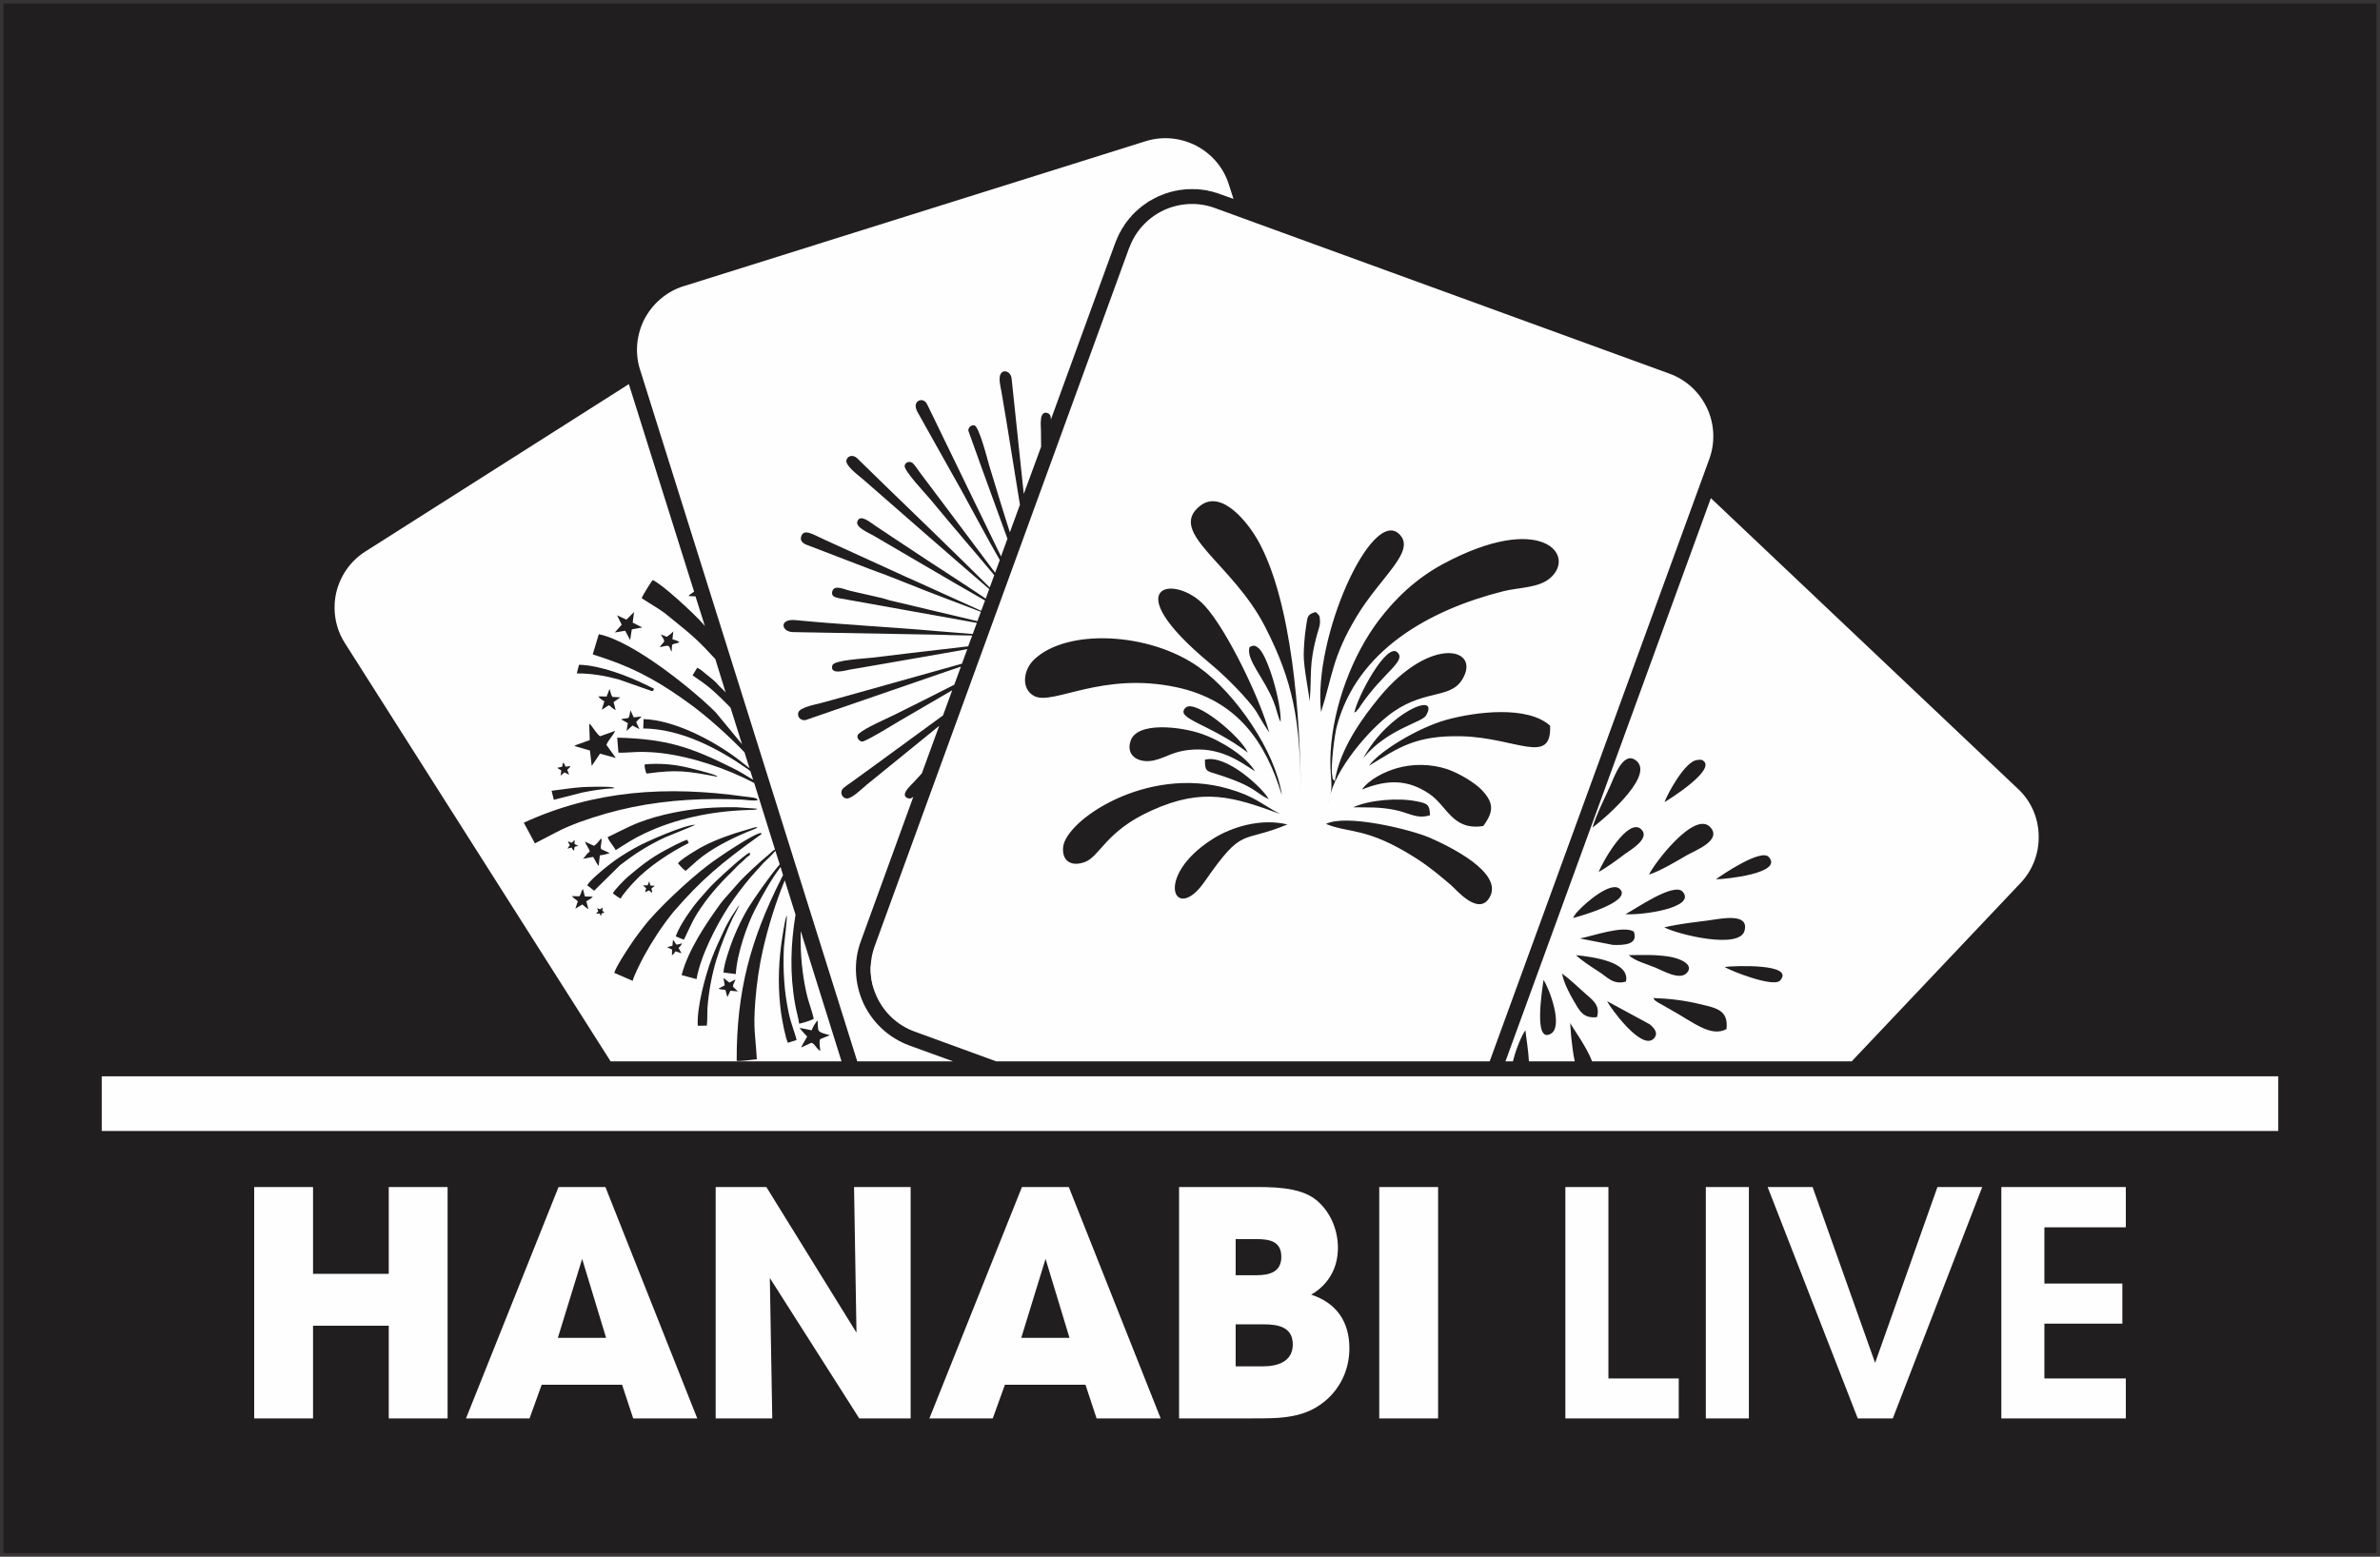 <?xml version="1.0" encoding="UTF-8"?>
<!DOCTYPE svg PUBLIC "-//W3C//DTD SVG 1.1//EN" "http://www.w3.org/Graphics/SVG/1.1/DTD/svg11.dtd">
<!-- Creator: CorelDRAW X7 -->
<svg xmlns="http://www.w3.org/2000/svg" xml:space="preserve" width="13.708cm" height="8.968cm" version="1.1" style="shape-rendering:geometricPrecision; text-rendering:geometricPrecision; image-rendering:optimizeQuality; fill-rule:evenodd; clip-rule:evenodd"
viewBox="0 0 13708 8968"
 xmlns:xlink="http://www.w3.org/1999/xlink">
 <rect x="0" y="0" width="13708" height="8968" fill="#808080" stroke="none"/>
 <defs>
  <style type="text/css">
   <![CDATA[
    .str0 {stroke:#373435;stroke-width:20}
    .fil1 {fill:#FEFEFE}
    .fil0 {fill:#201E1E}
   ]]>
  </style>
 </defs>
 <g id="Layer_x0020_1">
  <polygon class="fil0 str0" points="10,10 13698,10 13698,8958 10,8958 "/>
  <g id="_913823760">
   <path class="fil1" d="M3622 2213l-1517 964c-89,56 -147,144 -169,240 -21,96 -6,200 51,289l1530 2409 1330 0 -235 -751c-3,102 4,204 22,304 19,105 34,123 53,201 -12,10 -64,25 -84,29 -4,-33 -17,-74 -23,-110 -32,-178 -26,-349 2,-518l-62 -198c-52,127 -94,262 -125,396 -22,96 -37,199 -45,303 -12,164 1,188 9,332 -28,2 -93,13 -116,9 -1,-404 81,-700 255,-1046 2,-3 6,-12 12,-24l-14 -47c-57,77 -103,159 -147,245 -47,91 -104,254 -111,372l-71 -9c2,-47 40,-156 57,-198 24,-60 54,-121 85,-173 26,-43 122,-183 182,-252l-25 -78c-14,19 -56,57 -69,70l-71 79c-44,52 -87,108 -129,171 -71,109 -162,285 -185,419l-86 -23c38,-146 141,-297 224,-412 12,-16 23,-28 37,-44l75 -85c34,-37 122,-118 164,-152 19,-16 28,-28 38,-30l-120 -384c-158,-83 -358,-151 -535,-172 -41,-5 -82,-7 -124,-7 -26,0 -107,7 -123,4l-7 -86c288,7 426,56 663,174 40,19 82,46 120,69l-16 -50c-5,-4 -10,-8 -14,-11 -169,-118 -384,-233 -603,-235l2 -54c180,6 400,124 536,225 7,6 42,32 74,58l-29 -92c-93,-97 -216,-207 -314,-278 -154,-113 -297,-197 -482,-260l-78 -26 35 -116c200,40 551,327 674,451l151 183 -66 -210c-4,-5 -9,-9 -13,-14 -57,-58 -108,-107 -177,-153l-29 -20 27 -44c16,7 42,29 56,41 18,15 37,29 53,45 8,8 14,17 23,25 9,9 17,15 25,24l7 9 -60 -194c-20,-22 -41,-44 -62,-66 -74,-77 -148,-132 -231,-200 -33,-25 -119,-75 -131,-85 5,-15 50,-87 63,-104 48,18 231,185 292,254l9 11 -54 -171 -39 -2c3,-8 0,-3 9,-10 6,-4 14,-9 22,-15l-376 -1196zm-166 3026l-17 -7 7 17 -12 15 20 -1 7 16 4 -16 17 -6c-1,-2 -2,-3 -3,-3 -3,6 2,2 -10,-8l3 -17c-9,4 -6,5 -16,10zm-163 -383l-22 -9c4,10 6,14 11,23l-14 19 25 -6c2,4 2,6 4,9l10 10c1,-26 -1,-24 25,-28l-23 -11 1 -24 -17 17zm437 245l-26 0c2,3 15,14 18,17l-7 23c10,-4 12,-7 23,-11 10,7 9,9 19,14l-5 -26 20 -14 -26 -2 -7 -24 -9 23zm-492 -684c-1,1 -3,0 -3,1l-26 6 24 15 -4 30 22 -19 27 13 -11 -28c9,-9 14,-11 19,-21l-29 3c-4,-9 -6,-17 -14,-24l-5 24zm586 -718c-9,11 -16,16 -24,29 10,-1 17,-3 26,-5 37,-9 26,7 42,32l3 -39c9,-10 27,-7 42,-16 -9,-9 -27,-13 -40,-17l5 -45c-22,21 -10,11 -38,31l-33 -14c6,16 23,32 17,44zm49 1750l-31 8 29 14 -1 34c10,-10 13,-11 20,-24l35 11 -17 -31c10,-8 16,-16 20,-26l-30 8c-9,-7 -8,-11 -15,-20l-7 -8 -3 34zm301 228l-36 19c9,5 26,5 40,7 3,9 3,11 5,20l6 19c0,1 1,2 1,2l17 -36 43 4 -29 -28c2,-17 10,-24 15,-41l-35 18 -34 -27 7 43zm-596 -1532l38 21 -7 45 34 -31 40 21 -19 -41c13,-16 23,-21 31,-32l-45 5 -19 -41c-3,13 -5,38 -11,43 -7,6 -31,3 -42,10zm-241 1019l-43 -1c8,12 25,19 34,30l-14 42 40 -24c9,8 26,22 35,27l-12 -46c9,-4 32,-17 37,-26l-45 -1 -12 -44c-5,8 -7,13 -9,20 -4,11 -5,15 -11,23zm157 -1151l-48 -1c7,11 23,23 35,28l-15 49c14,-7 28,-20 42,-26 10,8 26,24 38,28l-12 -46 39 -27 -46 -3c-8,-11 -11,-31 -16,-46l-17 44zm1230 1974l56 -23c-19,-5 -59,-13 -66,-28 -4,-9 -4,-43 -5,-57 -9,7 -31,45 -34,57l-70 -14c11,16 31,35 44,50 -8,17 -32,52 -34,63l58 -27c21,5 27,33 52,47 -2,-16 -9,-54 -1,-68zm-1020 -643c-9,11 -17,22 -26,34 -18,24 -33,45 -50,71 -19,28 -81,123 -90,156l106 46c9,-35 49,-112 66,-144 49,-89 104,-173 167,-251 162,-188 279,-285 497,-442 16,-11 9,-1 11,-14 -24,-11 -260,147 -310,187 -108,82 -295,256 -371,357zm-283 -471l-52 -24c7,21 22,35 28,57 -10,8 -13,10 -21,20 -6,8 -13,18 -19,22l59 -11c11,16 20,39 32,52l7 -61c10,-1 19,-3 30,-5l27 -8 -50 -23c-7,-21 9,-46 0,-62 -9,12 -26,35 -41,43zm187 -1303l-54 -25 27 54 -40 45 60 -10 28 53c1,-1 1,-3 1,-3l9 -58 60 -11 -55 -28 8 -61 -44 44zm-431 986l13 52 164 -42c55,-11 125,-23 182,-24 -4,-11 9,1 -5,-5 -17,-8 -161,-3 -176,-2 -63,4 -118,14 -178,21zm536 -152c-1,17 4,40 11,53 177,-24 230,-15 407,18 -3,-7 1,-2 -6,-6 -17,-11 -166,-48 -183,-51 -76,-16 -149,-21 -229,-14zm-391 -524c83,-1 166,14 240,34l188 66c12,2 7,3 13,-2 6,-13 4,-10 -11,-17 -8,-4 -16,-8 -26,-13 -110,-54 -269,-115 -391,-118l-13 50zm583 1094c14,14 27,34 45,43l65 -58c77,-67 192,-125 287,-165 19,-8 42,-16 60,-25 -4,-3 -3,-4 -16,-2l-113 34c-81,27 -161,58 -232,103 -25,15 -84,52 -96,70zm-375 173c11,9 33,25 45,30 10,-23 63,-81 79,-98 78,-84 208,-170 313,-222l-9 -19c-38,12 -93,43 -126,60 -87,47 -143,92 -215,153 -18,15 -78,76 -87,96zm-133 -883l-89 32c5,3 1,1 10,5 3,1 8,2 11,3l69 20 10 88c1,-1 2,-2 2,-2l46 -68 91 25 -54 -75c7,-24 40,-56 50,-81l-87 31c-18,-12 -41,-52 -59,-72 -2,3 -1,-5 -3,8l1 34c1,17 1,35 2,52zm495 1131l47 19c8,-13 40,-91 74,-147 56,-90 127,-172 202,-244 26,-25 23,-27 56,-55 12,-10 16,-15 28,-27 13,-12 28,-13 18,-28 -22,4 -206,171 -240,212 -40,47 -63,68 -102,124 -26,36 -66,98 -83,146zm127 515l52 -1c4,-25 2,-75 4,-103 6,-90 26,-195 52,-279 30,-95 53,-150 93,-237 10,-21 33,-57 37,-76l-46 70c-14,25 -29,50 -41,77 -25,54 -49,103 -71,162 -34,89 -87,281 -80,387zm-637 -809c14,9 27,21 40,31l149 -147c12,-9 24,-18 36,-27 68,-51 146,-98 227,-135 20,-9 167,-67 171,-71 -58,-2 -287,98 -349,134 -55,31 -103,61 -147,96 -30,23 -114,92 -127,119zm1156 907l50 -16c-9,-41 -31,-89 -46,-159 -12,-58 -21,-119 -25,-180 -5,-64 -5,-131 -2,-196 2,-26 21,-175 16,-182 -10,17 -28,143 -32,172 -17,130 -18,260 0,391 7,43 23,136 39,170zm-1038 -1185c5,21 35,52 46,75l80 -50c28,-17 56,-32 86,-46 181,-86 387,-128 590,-135 14,-1 49,1 59,-6 -1,-1 -2,-2 -3,-2l-116 -8c-124,-2 -240,6 -362,31 -71,14 -138,33 -203,58 -58,22 -167,80 -177,83zm-483 -83l64 119 125 -65c41,-22 91,-42 136,-59 98,-35 195,-63 301,-85 207,-42 419,-53 631,-43 19,1 78,10 90,2 -3,-15 -51,-16 -77,-20 -443,-62 -861,-37 -1270,151zm2187 706c108,301 92,58 -14,-132 -14,-26 -100,-180 14,132zm-166 266c-2,-3 -3,-7 -4,-10 -15,-46 -22,-94 -19,-143 11,52 6,95 23,153z"/>
   <path class="fil1" d="M7025 1118l-7 -3 0 0 -6 -2 0 0 -5 -2 -6 -1 -6 -2 -5 -2 -6 -1 -5 -2 -6 -1 0 0 -6 -1 0 0 -5 -1 0 0 -6 -2 -6 -1 -5 -1 0 0 -6 -1 0 0 -6 -1 -5 0 -6 -1 0 0 -5 -1 -6 0 -6 -1 0 0 -5 0 0 0 -6 -1 0 0 -6 0 0 0 -5 0 0 0 -6 0 0 0 -6 0 0 0 -5 -1 -6 1 -5 0 -6 0 -6 0 0 0 -5 0 -6 1 -5 0 -6 1 -5 0 0 0 -6 1 -6 1 -5 0 0 0 -6 1 -5 1 -5 1 -6 1 -5 1 0 0 -6 1 -5 1 -6 2 -5 1 -5 1 -6 2 -5 1 -5 2 0 0 -6 2 -5 1 -5 2 -5 2 -5 2 -6 2 -5 2 -5 2 -5 2 -5 2 -5 2 -5 3 -5 2 -5 3 -5 2 -5 3 -5 2 -5 3 0 0 -5 3 0 0 -5 3 0 0 -5 2 -5 3 -4 3 -5 3 0 0 -5 4 0 0 -4 3 0 0 -5 3 0 0 -5 3 0 0 -4 4 -5 3 -4 3 -5 4 -4 4 0 0 -4 3 0 0 -5 4 0 0 -4 4 -4 3 0 0 -4 4 0 0 -5 4 0 0 -4 4 0 0 -4 4 0 0 -4 4 0 0 -4 4 0 0 -4 4 0 0 -4 5 -3 4 0 0 -4 4 0 0 -4 4 0 0 -4 5 0 0 -3 4 0 0 -4 5 0 0 -3 4 -4 5 -3 5 -4 4 0 0 -3 5 0 0 -3 5 -3 5 0 0 -3 5 0 0 -4 5 -3 5 0 0 -3 5 0 0 -2 5 -3 5 -3 5 -3 5 -3 6 0 0 -2 5 -3 5 -2 6 -3 5 -2 6 -2 5 -3 6 -2 5 -2 6 -3 7 -369 1013c1,-15 -2,-32 -19,-38 -50,-17 -38,76 -38,100l1 94 -100 272 -67 -636c-1,-11 -2,-23 -4,-35 -10,-45 -67,-51 -68,5 -1,30 10,69 12,86 9,52 17,101 26,154 6,40 43,267 79,488l-58 159c-18,-56 -34,-107 -46,-146 -24,-78 -49,-160 -73,-239 -10,-34 -58,-224 -85,-231 -18,-4 -37,12 -35,31 0,1 127,355 225,622l-37 102 -190 -391c-43,-91 -88,-180 -131,-270l-97 -200c-4,-8 -7,-15 -10,-20 -24,-39 -78,-15 -60,33 1,4 4,9 6,14l108 193c49,87 98,175 147,262 71,129 144,268 220,400l-27 73c-143,-192 -379,-505 -435,-580 -9,-12 -27,-40 -38,-50 -14,-14 -42,-11 -48,12 -8,27 123,165 148,195 118,144 247,292 368,437l-26 71c-151,-151 -561,-548 -603,-588l-163 -159c-19,-16 -50,-16 -59,12 -11,32 74,93 98,114 78,68 555,486 724,630l-20 55c-105,-71 -292,-192 -335,-220 -68,-45 -133,-88 -201,-133 -35,-23 -67,-45 -102,-68 -21,-13 -88,-73 -102,-21 -9,32 69,65 90,77 58,33 474,279 646,376l-22 59c-7,-3 -14,-5 -21,-9l-342 -155c-45,-20 -90,-40 -135,-61l-410 -187c-58,-26 -115,-65 -129,-15 -10,35 28,46 47,53l349 134c122,43 287,113 413,160l226 86 -20 54 -497 -118c-20,-4 -37,-12 -57,-16l-175 -40c-40,-9 -96,-39 -107,3 -10,41 43,37 97,49l736 132 -24 64 -198 -16c-268,-24 -557,-38 -823,-64 -96,-9 -82,67 -15,69l833 15c53,2 101,3 153,4 17,0 32,0 47,1l-23 62c-203,23 -510,60 -549,65 -50,6 -224,14 -233,44 -18,58 75,30 101,25 41,-7 81,-14 123,-21l493 -86 60 -11 -31 84 -664 186c-49,13 -97,27 -145,40 -32,9 -127,25 -134,57 -6,28 18,46 42,42l809 -279c16,-5 48,-16 86,-29l-38 104c-116,59 -232,118 -346,174 -46,23 -166,74 -205,109 -20,19 7,52 28,43 50,-20 159,-89 204,-115l307 -179 -53 145c-170,124 -347,254 -397,290 -42,30 -83,60 -124,90 -14,10 -52,35 -59,46 -12,17 -4,46 21,52 29,8 93,-57 120,-79 41,-33 232,-188 417,-339l-100 274 -47 51c-17,19 -85,77 -30,93 8,3 18,-1 28,-9l-302 831c-45,121 -35,250 15,359 51,109 143,198 265,243l251 91 -552 0 -1249 -3979 0 0 -2 -6c-32,-101 -19,-205 26,-293 46,-86 124,-156 224,-188l1 0 2660 -835c101,-32 206,-19 293,26 87,46 157,124 188,225l26 81 -79 -28z"/>
   <path class="fil1" d="M11623 4545l-1769 -1675 -1183 3245 43 0c19,-79 57,-162 72,-179 5,49 17,116 20,179l264 0c-19,-90 -25,-198 -26,-221 14,29 93,134 126,221l1495 0 973 -1028c72,-76 107,-176 104,-274 -2,-99 -42,-196 -119,-268zm-2523 862l190 37c62,2 148,0 120,-77 -61,-37 -233,25 -310,40zm833 164c29,20 282,121 320,78 88,-99 -264,-85 -320,-78zm-568 84c25,-115 -193,-142 -288,-152 32,30 86,66 130,94 49,30 84,80 158,58zm-167 205c21,-71 -28,-100 -73,-141 -43,-38 -85,-79 -128,-110 9,51 42,115 67,157 32,53 52,104 134,94zm389 -1239c14,-7 283,-174 229,-233 -8,-3 -2,-15 -43,-9 -68,9 -166,189 -186,242zm-527 668c46,-12 336,-94 272,-165 -49,-54 -200,78 -241,123 -3,3 -11,11 -13,14 -13,18 -6,8 -18,28zm-170 357c-6,51 -60,368 42,310 74,-41 -9,-263 -42,-310zm993 -580c50,0 392,-34 304,-129 -45,-48 -267,102 -304,129zm-627 702c17,35 196,285 268,217 27,-26 13,-54 -21,-83l-247 -134zm125 -265c33,33 107,52 154,72 46,19 140,75 181,30 43,-48 -39,-84 -105,-94 -81,-12 -147,-9 -230,-8zm-19 -236c96,7 409,-37 330,-129 -50,-58 -276,102 -330,129zm-154 -243c57,-33 103,-68 154,-106 29,-21 145,-88 91,-140 -74,-71 -220,180 -245,246zm290 15c65,-21 165,-81 220,-113 46,-26 202,-85 133,-160 -91,-100 -329,216 -353,273zm446 890c12,-110 -58,-121 -153,-144 -87,-21 -176,-32 -269,-35 19,24 -1,5 25,24l79 45c131,73 228,158 318,110zm-772 -1161c39,-27 355,-287 257,-381 -75,-71 -129,82 -153,137 -34,77 -80,165 -104,244zm414 575c81,42 434,128 462,19 27,-103 -130,-70 -195,-61 -81,11 -187,22 -267,42z"/>
   <path class="fil1" d="M9616 2153l-2612 -952 0 0 -8 -3c-99,-36 -204,-28 -293,13 -89,42 -162,117 -198,215l-1 1 -1466 4024c-36,99 -29,204 13,294 42,89 117,162 216,198l471 172 2842 0 1265 -3470c36,-99 29,-204 -13,-294 -42,-89 -117,-162 -216,-198zm-1963 2479c9,-159 200,-394 335,-503 201,-163 358,-96 432,-211 117,-183 -176,-264 -476,100 -95,116 -226,293 -256,483 -20,-26 -8,3 -15,-34 -10,-47 14,-236 26,-280 116,-441 534,-673 957,-780 88,-23 204,-18 272,-76 155,-133 -51,-385 -616,-82 -154,83 -274,197 -371,325 -150,198 -262,491 -277,759 -4,59 0,113 4,171 4,63 -10,67 -15,128zm-270 -51c-35,-248 -265,-586 -478,-737 -283,-202 -764,-226 -952,-41 -62,62 -72,172 8,209 109,50 388,-143 813,-53 353,75 515,315 609,622zm109 -27c-3,-405 -47,-1093 -251,-1448 -43,-75 -200,-296 -331,-190 -188,153 189,329 376,694 164,319 202,545 206,944zm-120 135c-112,-59 -145,-101 -298,-145 -472,-136 -940,185 -951,339 -6,77 46,112 124,84 89,-32 120,-178 385,-297 299,-136 473,-78 740,19zm-62 -470c-51,-189 -242,-589 -372,-730 -172,-186 -518,-123 30,332 62,51 135,122 184,176 101,111 81,106 146,205 1,2 4,6 6,8 1,2 3,6 6,9zm327 528c136,56 234,16 518,197 80,51 141,103 204,157 28,24 155,177 219,72 89,-144 -234,-299 -344,-347 -110,-47 -480,-138 -597,-79zm-28 -645c67,-211 63,-313 204,-549 141,-234 348,-379 245,-477 -159,-151 -497,598 -449,1026zm235 447c146,-59 263,-60 389,25 103,70 133,213 310,185 63,-85 60,-135 -8,-207 -36,-39 -129,-97 -201,-121 -91,-30 -197,-32 -289,-5 -72,21 -157,63 -201,123zm41 -137c167,-102 266,-177 535,-170 311,8 518,171 508,-61 -128,-116 -424,-82 -600,-33 -157,44 -382,178 -443,264zm-470 338c-153,-37 -321,14 -431,84 -344,219 -217,491 -47,247 226,-326 206,-218 478,-331zm-187 -306c-44,-80 -187,-174 -307,-216 -110,-39 -374,-76 -410,43 -28,91 58,129 139,109 69,-17 105,-49 195,-59 171,-19 281,54 383,123zm1008 253c-1,-61 -14,-68 -75,-80 -106,-22 -272,-9 -367,34 93,2 145,-3 238,15 84,16 126,55 204,31zm-1408 -619c-63,63 141,92 359,258 -42,-94 -305,-313 -359,-258zm715 -33c14,-164 -7,-211 45,-397 6,-20 15,-45 15,-65 -1,-44 -6,-36 -25,-57 -52,15 -46,26 -57,94 -7,49 -11,101 -12,152 -1,76 36,251 34,273zm309 323c136,-167 339,-206 361,-245 85,-144 -218,-20 -361,245zm-545 236c-27,-56 -242,-261 -367,-227 0,67 7,64 68,83 227,72 219,107 299,144zm-110 -876c-22,72 81,172 138,313 17,41 24,86 41,119 5,-112 -73,-377 -125,-424 -27,-25 -38,-14 -54,-8zm603 380c3,-2 7,-10 8,-7 2,2 7,-6 8,-8 19,-22 5,-4 19,-25 131,-194 268,-259 213,-310 -61,-58 -230,254 -248,350z"/>
   <path class="fil1" d="M2578 8172l0 -1333 -339 0 0 500 -436 0 0 -500 -339 0 0 1333 339 0 0 -534 436 0 0 534 339 0zm1438 0l-529 -1333 -270 0 -533 1333 366 0 70 -194 463 0 64 194 369 0zm-525 -464l-278 0 140 -455 138 455zm1754 464l0 -1333 -326 0 14 839 -519 -839 -292 0 0 1333 326 0 -14 -809 515 809 296 0zm1440 0l-529 -1333 -270 0 -533 1333 365 0 70 -194 464 0 64 194 369 0zm-525 -464l-278 0 140 -455 138 455zm1612 60c0,-153 -74,-261 -220,-309 100,-58 154,-154 154,-270 0,-104 -44,-210 -126,-276 -96,-78 -264,-74 -380,-74l-409 0 0 1333 421 0c164,0 312,2 438,-116 80,-76 122,-178 122,-288zm-392 -527c0,88 -68,106 -144,106l-119 0 0 -208 119 0c76,0 144,12 144,102zm66 505c0,98 -86,126 -170,126l-159 0 0 -242 159 0c84,0 170,14 170,116zm837 426l0 -1333 -339 0 0 1333 339 0zm1386 0l0 -230 -405 0 0 -1103 -248 0 0 1333 653 0zm404 0l0 -1333 -248 0 0 1333 248 0zm1344 -1333l-258 0 -359 1013 -360 -1013 -259 0 519 1333 202 0 515 -1333zm827 1333l0 -230 -469 0 0 -316 449 0 0 -231 -449 0 0 -324 469 0 0 -232 -717 0 0 1333 717 0z"/>
   <polygon class="fil1" points="586,6201 13122,6201 13122,6516 586,6516 "/>
  </g>
 </g>
</svg>
